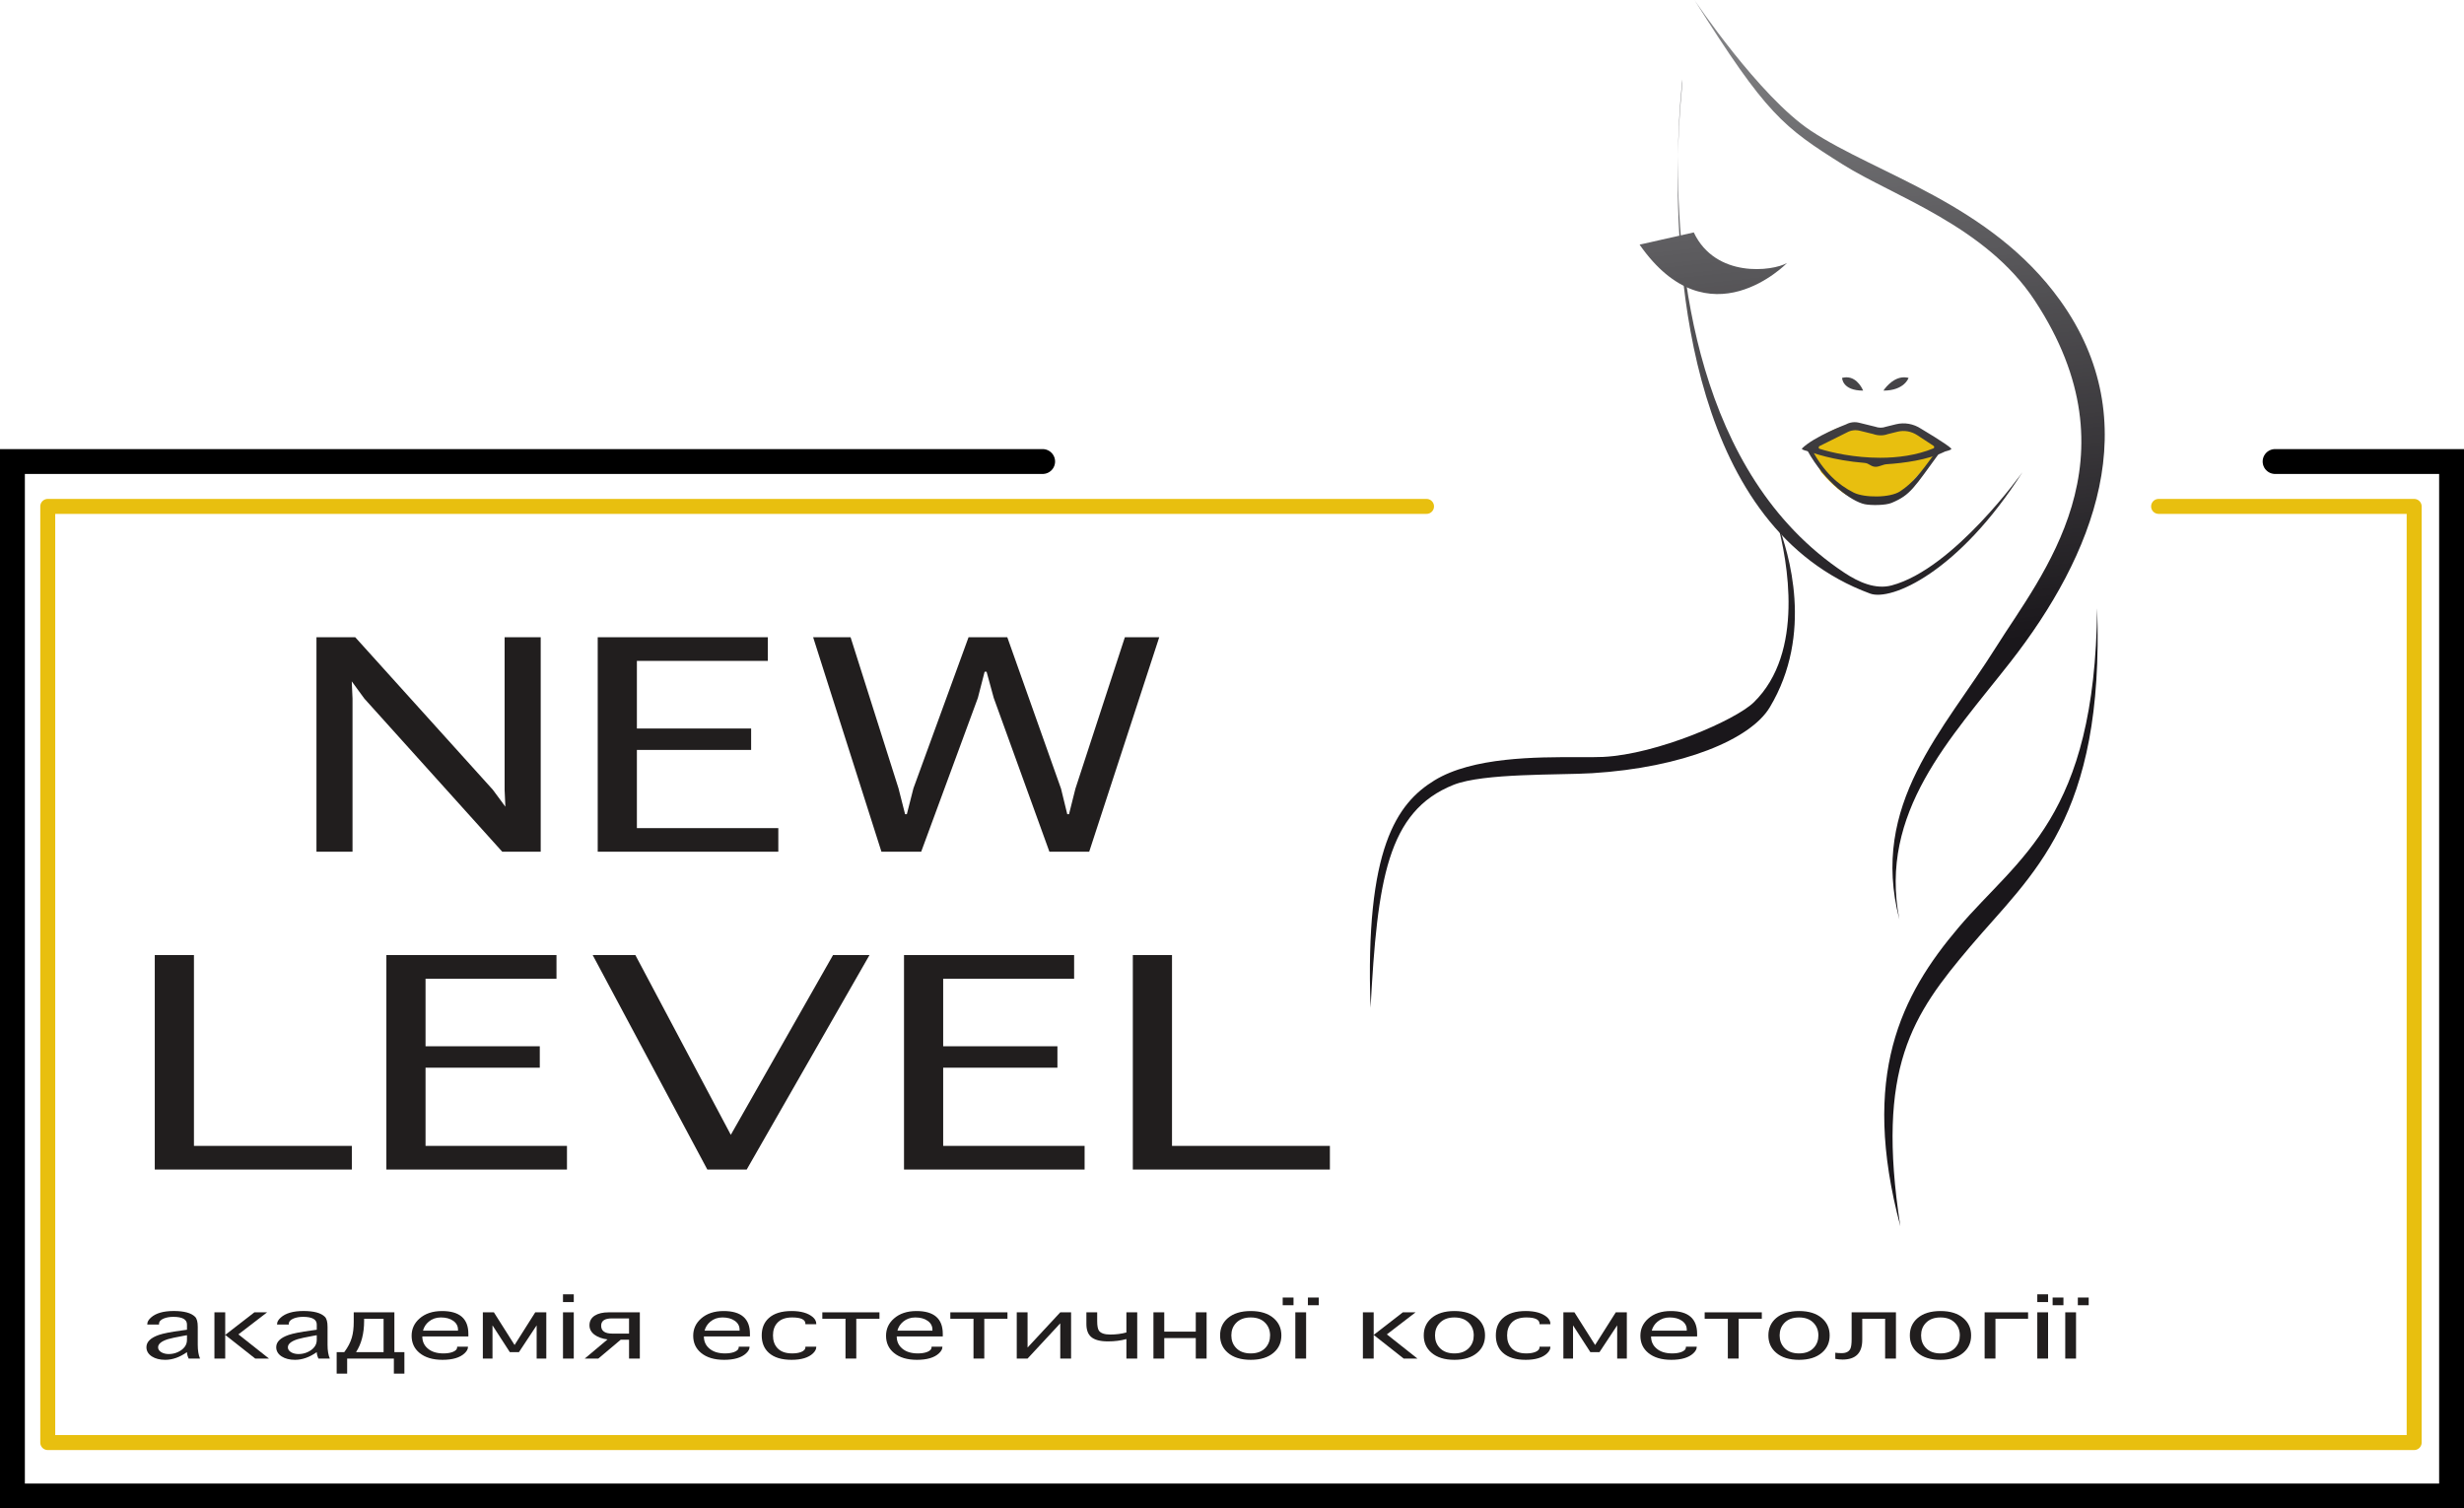 <svg xmlns="http://www.w3.org/2000/svg" xmlns:xlink="http://www.w3.org/1999/xlink" width="1537.141" height="940.995" viewBox="0 0 1152.856 705.746">
    <defs>
        <clipPath id="f">
            <path d="M1142.29 582.066c-26.84 31.676-46.009 69.094-27.2 139.73-11.52-74.464 5.62-98.894 32.86-131.042 28.59-33.734 62.698-59.492 59.222-158.156-.98 98.359-36.73 116.246-64.883 149.468m-27.187 139.817c0-.031-.012-.059-.012-.086 0 0 0 .031.012.086m0 .008v-.008.008m.02.09c-.012-.032-.012-.059-.02-.09.01.023.01.055.02.09m0 .008v-.008.008m.019.113a.354.354 0 01-.02-.113c0 .035.01.074.02.113m0 .027v-.027.027m0 .024v-.024.024m.01.02c-.01-.009-.01-.016-.01-.02 0 .004 0 .011.01.02m.012.058c-.012-.02-.012-.04-.012-.059 0 .02 0 .04.012.059m0 .054v-.054.054m.019.106c0-.035-.01-.07-.02-.106.013.036.02.07.02.106m.16 1c-.051-.297-.11-.68-.16-1 .07.445.12.77.16 1m0 .035v-.035.035m.05.317l-.05-.317c.02.145.039.25.05.317m0 .004v-.004.004m.01.043c-.01-.016-.01-.028-.01-.043 0 .015 0 .03.01.043m0 .004v-.004.004m0 .027v-.027.027m0 0c.013.039.013.035 0 0"/>
        </clipPath>
        <clipPath id="I">
            <path d="M993.09 262.527c32.39 46.446 69 8.575 69 8.575-6.668 3.882-33.418 7.293-43.649-14.29"/>
        </clipPath>
        <clipPath id="H">
            <path d="M993.09 262.527c32.39 46.446 69 8.575 69 8.575-6.668 3.882-33.418 7.293-43.649-14.29zm0 0"/>
        </clipPath>
        <clipPath id="G">
            <path d="M993 256h70v30h-70zm0 0"/>
        </clipPath>
        <clipPath id="E">
            <path d="M1107.18 330.824c9.832 0 11.761-5.949 11.761-5.949a8.143 8.143 0 00-2.09-.277c-5.75 0-9.671 6.226-9.671 6.226"/>
        </clipPath>
        <clipPath id="D">
            <path d="M1107.18 330.824c9.832 0 11.761-5.949 11.761-5.949a8.143 8.143 0 00-2.09-.277c-5.75 0-9.671 6.226-9.671 6.226"/>
        </clipPath>
        <clipPath id="C">
            <path d="M1107 324h12v7h-12zm0 0"/>
        </clipPath>
        <clipPath id="A">
            <path d="M1071.469 358.625c8.39 15.29 20.922 24.074 26.922 25.34 2.87.601 9.75.601 12.609-.606 8.988-3.785 10.281-6.87 22.922-24.132l-2.871 1.207c-6.973 9.53-10.242 13.613-16.04 17.496-4.69 3.14-16.773 3.113-21.773.601-7.347-3.691-13.828-9.613-19.476-19.906"/>
        </clipPath>
        <clipPath id="z">
            <path d="M1071.469 358.625c8.39 15.29 20.922 24.074 26.922 25.34 2.87.601 9.75.601 12.609-.606 8.988-3.785 10.281-6.87 22.922-24.132l-2.871 1.207c-6.973 9.53-10.242 13.613-16.04 17.496-4.69 3.14-16.773 3.113-21.773.601-7.347-3.691-13.828-9.613-19.476-19.906zm0 0"/>
        </clipPath>
        <clipPath id="y">
            <path d="M1071 358h63v27h-63zm0 0"/>
        </clipPath>
        <clipPath id="w">
            <path d="M1089.64 346.637s-14.91 5.676-20.538 11.23c-.68.668 3.386 1.477 3.386 1.477.781.347 10.922 4.129 25.903 5.312 2.148.168 2.878 1.813 5.16 1.813 1.73 0 3.37-1.086 5.16-1.207 7.96-.54 19.027-1.918 27.309-5.942 0 0 3.449-.797 2.878-1.398-1.91-2.027-14.136-9.277-14.136-9.277-3.531-2.317-7.75-3.055-11.774-2.063l-4.66 1.152c-1.61.59-3.316.586-5.09-.047l-7.527-1.855a8.289 8.289 0 00-2-.242 8.5 8.5 0 00-4.07 1.047m-12.442 11.383c-.418-.133-.39-.993 0-1.204l12.942-6.441a8.198 8.198 0 015.91-.79l6.308 1.548c2.262.82 4.75.828 6.852.047l4.559-1.125c3.16-.774 6.468-.196 9.25 1.625l7.62 4.996c.438.293.38.992-.109 1.195-7.93 3.242-16.66 4.379-24.87 4.379-12 0-22.88-2.43-28.462-4.23"/>
        </clipPath>
        <clipPath id="v">
            <path d="M1089.64 346.637s-14.91 5.676-20.538 11.23c-.68.668 3.386 1.477 3.386 1.477.781.347 10.922 4.129 25.903 5.312 2.148.168 2.878 1.813 5.16 1.813 1.73 0 3.37-1.086 5.16-1.207 7.96-.54 19.027-1.918 27.309-5.942 0 0 3.449-.797 2.878-1.398-1.91-2.027-14.136-9.277-14.136-9.277-3.531-2.317-7.75-3.055-11.774-2.063l-4.66 1.152c-1.61.59-3.316.586-5.09-.047l-7.527-1.855a8.289 8.289 0 00-2-.242 8.5 8.5 0 00-4.07 1.047m-12.442 11.383c-.418-.133-.39-.993 0-1.204l12.942-6.441a8.198 8.198 0 015.91-.79l6.308 1.548c2.262.82 4.75.828 6.852.047l4.559-1.125c3.16-.774 6.468-.196 9.25 1.625l7.62 4.996c.438.293.38.992-.109 1.195-7.93 3.242-16.66 4.379-24.87 4.379-12 0-22.88-2.43-28.462-4.23"/>
        </clipPath>
        <clipPath id="u">
            <path d="M1069 345h70v22h-70zm0 0"/>
        </clipPath>
        <clipPath id="s">
            <path d="M1087.84 324.875s0 5.95 9.832 5.95c0 0-2.371-6.227-7.793-6.227-.64 0-1.32.086-2.04.277"/>
        </clipPath>
        <clipPath id="r">
            <path d="M1087.84 324.875s0 5.95 9.832 5.95c0 0-2.371-6.227-7.793-6.227-.64 0-1.32.086-2.04.277"/>
        </clipPath>
        <clipPath id="q">
            <path d="M1087 324h11v7h-11zm0 0"/>
        </clipPath>
        <clipPath id="o">
            <path d="M1013.11 185.203v-.008zm-2.04 35.55c.47-20.062 2.051-33.25 2.04-33.733v-1.817c0 .629-1.79 14.524-2.04 35.55m89.88 205.032c9.82 3.617 41.44-9.848 71.359-56.906 0 0-32.18 45.398-61.309 53.094-7.57 1.996-15.41-1.512-22.07-5.922-69.621-46.098-78.5-142.871-77.86-195.297-1.379 58.25 6.578 174.371 89.88 205.031"/>
        </clipPath>
        <clipPath id="n">
            <path d="M1013.11 185.203v-.008zm-2.04 35.55c.47-20.062 2.051-33.25 2.04-33.733v-1.817c0 .629-1.79 14.524-2.04 35.55m89.88 205.032c9.82 3.617 41.44-9.848 71.359-56.906 0 0-32.18 45.398-61.309 53.094-7.57 1.996-15.41-1.512-22.07-5.922-69.621-46.098-78.5-142.871-77.86-195.297-1.379 58.25 6.578 174.371 89.88 205.031"/>
        </clipPath>
        <clipPath id="m">
            <path d="M1010 185h163v242h-163zm0 0"/>
        </clipPath>
        <clipPath id="k">
            <path d="M1055.43 387.582c0 .11.898 2.004 2.172 5.293-1.223-4.656-2.172-7.477-2.172-7.59zm-8.89 89.07c-8.54 8.348-45.36 24.352-70.571 25.559-3.09.144-7.157.133-11.864.117-19.214-.058-49.12-.117-67.02 10.871-17.495 10.739-32.55 31.64-29.87 106.344 3.2-59.504 7.777-91.871 38.789-104.258 14.012-5.598 49.535-4.52 64.875-5.465C1013.379 507.21 1045 494 1054 479c20.64-34.398 8.922-72.406 3.602-86.125 4.578 17.395 12.867 60.406-11.063 83.777M867.215 619.543v0m0 .078v-.008.008m.004.031c-.004-.011-.004-.02-.004-.03 0 .007 0 .019.004.03m0 .031v-.03.03m.004.075c-.004-.028-.004-.055-.004-.075 0 .024 0 .047.004.075m0 .015v-.015.015m.004.094c-.004-.031-.004-.063-.004-.094 0 .031 0 .063.004.094m0 .055v-.055.055m0 .015v-.015.015m.004.055c-.004-.02-.004-.035-.004-.055 0 .016 0 .035.004.055m0 .016v-.016.016m0 .011v-.011.011m.004.082c-.004-.027-.004-.054-.004-.082 0 .028 0 .055.004.082m0 .031v-.03.03m0 .012v-.012.012m0 .035v-.035.035m0 .012v-.012.012m.004.016c0-.008-.004-.012-.004-.016 0 .004.004.008.004.016m0 .02v-.02.02m0 .038v-.039.04m.004.046c-.004-.015-.004-.031-.004-.047 0 .016 0 .031.004.047m0 .055v-.055.055m0 .023v-.023.023m.02.543c-.005-.125-.009-.304-.02-.543l.02.543m.003.028c0-.012-.004-.02-.004-.028 0 .008.004.016.004.028m0 .082v-.082.082m0 .008v-.008.008m.004.07c0-.02 0-.043-.004-.07.004.027.004.05.004.07m0 .012v-.012.012m0 .008v-.008.008m0 .015v-.015.015m0 .008v-.008.008m.004.008c-.004 0-.004-.004-.004-.008 0 .004 0 .008.004.008m0 .012v-.012.012m0 .008v-.008.008m0 .004v-.004.004m0 .004v-.004.004m0 0"/>
        </clipPath>
        <clipPath id="a">
            <path d="M1018 148h193v431h-193zm0 0"/>
        </clipPath>
        <clipPath id="b">
            <path d="M1088.27 225.086c23.44 14.734 66.68 28.672 89.62 63.45 49.169 74.558 3.169 128.487-18.03 162.32-24.47 39.054-59.32 73.457-45.212 127.425-9.828-50.136 23.993-84.773 51.774-120.261 39.078-49.926 64.348-112.504 23.367-169.485-32.52-45.207-85.66-58.8-116.598-79.312-24.16-16.02-54.43-61.153-54.43-61.153 33.798 53.696 41.45 59.383 69.509 77.016"/>
        </clipPath>
        <clipPath id="c">
            <path d="M1088.27 225.086c23.44 14.734 66.68 28.672 89.62 63.45 49.169 74.558 3.169 128.487-18.03 162.32-24.47 39.054-59.32 73.457-45.212 127.425-9.828-50.136 23.993-84.773 51.774-120.261 39.078-49.926 64.348-112.504 23.367-169.485-32.52-45.207-85.66-58.8-116.598-79.312-24.16-16.02-54.43-61.153-54.43-61.153 33.798 53.696 41.45 59.383 69.509 77.016"/>
        </clipPath>
        <clipPath id="e">
            <path d="M1107 432h101v292h-101zm0 0"/>
        </clipPath>
        <clipPath id="j">
            <path d="M1055.43 387.582c0 .11.898 2.004 2.172 5.293-1.223-4.656-2.172-7.477-2.172-7.59zm-8.89 89.07c-8.54 8.348-45.36 24.352-70.571 25.559-3.09.144-7.157.133-11.864.117-19.214-.058-49.12-.117-67.02 10.871-17.495 10.739-32.55 31.64-29.87 106.344 3.2-59.504 7.777-91.871 38.789-104.258 14.012-5.598 49.535-4.52 64.875-5.465C1013.379 507.21 1045 494 1054 479c20.64-34.398 8.922-72.406 3.602-86.125 4.578 17.395 12.867 60.406-11.063 83.777M867.215 619.543v0m0 .078v-.008.008m.004.031c-.004-.011-.004-.02-.004-.03 0 .007 0 .019.004.03m0 .031v-.03.03m.004.075c-.004-.028-.004-.055-.004-.075 0 .024 0 .047.004.075m0 .015v-.015.015m.004.094c-.004-.031-.004-.063-.004-.094 0 .031 0 .063.004.094m0 .055v-.055.055m0 .015v-.015.015m.004.055c-.004-.02-.004-.035-.004-.055 0 .016 0 .035.004.055m0 .016v-.016.016m0 .011v-.011.011m.004.082c-.004-.027-.004-.054-.004-.082 0 .028 0 .055.004.082m0 .031v-.03.03m0 .012v-.012.012m0 .035v-.035.035m0 .012v-.012.012m.004.016c0-.008-.004-.012-.004-.016 0 .004.004.008.004.016m0 .02v-.02.02m0 .038v-.039.04m.004.046c-.004-.015-.004-.031-.004-.047 0 .016 0 .031.004.047m0 .055v-.055.055m0 .023v-.023.023m.02.543c-.005-.125-.009-.304-.02-.543l.02.543m.003.028c0-.012-.004-.02-.004-.028 0 .008.004.016.004.028m0 .082v-.082.082m0 .008v-.008.008m.004.07c0-.02 0-.043-.004-.07.004.027.004.05.004.07m0 .012v-.012.012m0 .008v-.008.008m0 .015v-.015.015m0 .008v-.008.008m.004.008c-.004 0-.004-.004-.004-.008 0 .004 0 .008.004.008m0 .012v-.012.012m0 .008v-.008.008m0 .004v-.004.004m0 .004v-.004.004m0 0"/>
        </clipPath>
        <clipPath id="g">
            <path d="M1142.29 582.066c-26.84 31.676-46.009 69.094-27.2 139.73-11.52-74.464 5.62-98.894 32.86-131.042 28.59-33.734 62.698-59.492 59.222-158.156-.98 98.359-36.73 116.246-64.883 149.468m-27.187 139.817c0-.031-.012-.059-.012-.086 0 0 0 .031.012.086m0 .008v-.008.008m.02.09c-.012-.032-.012-.059-.02-.09.01.023.01.055.02.09m0 .008v-.008.008m.019.113a.354.354 0 01-.02-.113c0 .035.01.074.02.113m0 .027v-.027.027m0 .024v-.024.024m.01.02c-.01-.009-.01-.016-.01-.02 0 .004 0 .011.01.02m.012.058c-.012-.02-.012-.04-.012-.059 0 .02 0 .04.012.059m0 .054v-.054.054m.019.106c0-.035-.01-.07-.02-.106.013.036.02.07.02.106m.16 1c-.051-.297-.11-.68-.16-1 .07.445.12.77.16 1m0 .035v-.035.035m.05.317l-.05-.317c.02.145.039.25.05.317m0 .004v-.004.004m.01.043c-.01-.016-.01-.028-.01-.043 0 .015 0 .03.01.043m0 .004v-.004.004m0 .027v-.027.027m0 0c.013.039.013.035 0 0"/>
        </clipPath>
        <clipPath id="i">
            <path d="M866 385h200v237H866zm0 0"/>
        </clipPath>
        <symbol overflow="visible" id="X">
            <path d="M16.875.594c-4.586 0-8.164-1.11-10.734-3.328-2.407-2.059-3.61-4.758-3.61-8.094 0-3.32 1.203-6.02 3.61-8.094 2.59-2.207 6.171-3.312 10.734-3.312 4.559 0 8.129 1.113 10.703 3.328 2.414 2.074 3.625 4.77 3.625 8.078 0 3.336-1.21 6.035-3.625 8.094C25.004-.516 21.434.594 16.875.594zm0-3c3.008 0 5.328-.899 6.953-2.703 1.395-1.54 2.094-3.446 2.094-5.72 0-2.257-.7-4.155-2.094-5.687-1.625-1.808-3.945-2.718-6.953-2.718-3.023 0-5.352.902-6.984 2.703C8.492-15 7.797-13.098 7.797-10.828c0 2.273.695 4.18 2.094 5.719 1.632 1.804 3.96 2.703 6.984 2.703zm0 0"/>
        </symbol>
        <symbol overflow="visible" id="L">
            <path d="M9.047 0H4v-21.625h5.047v10.563l13.64-10.563h5.954L15.219-11.312 29.516 0h-6.438L9.047-11.063zm0 0"/>
        </symbol>
        <symbol overflow="visible" id="af">
            <path d="M115.266-100.344h17.062L74.875 0H56.453L2.813-100.344H22.78l44.657 84.11zm0 0"/>
        </symbol>
        <symbol overflow="visible" id="ae">
            <path d="M13.344 0v-100.344h18.328v89.281h73.875V0zm0 0"/>
        </symbol>
        <symbol overflow="visible" id="ad">
            <path d="M57.625 0H39.031L7.078-100.344h17.516l22.422 70.672 3.078 12.094h.828L54-29.672l25.781-70.672h18.14l25.141 70.86 2.907 11.906h.828l2.984-11.906 23.14-70.86H169L136.234 0h-18.609L91.578-71.953l-3.36-12.281h-.906l-3.171 12.28zm0 0"/>
        </symbol>
        <symbol overflow="visible" id="ac">
            <path d="M13.344 0v-100.344h79.594v11.063H31.672v31.61h53.453v10.03H31.672v36.578h66.172V0zm0 0"/>
        </symbol>
        <symbol overflow="visible" id="ab">
            <path d="M30.219 0H13.344v-100.344H31.5L95.844-29.03l5.89 7.953-.359-7.89v-71.376h16.89V0h-17.984L35.766-71.64l-5.907-8.079.36 8.078zm0 0"/>
        </symbol>
        <symbol overflow="visible" id="aa">
            <path d="M24.125-18.625H8.859V0H3.797v-21.625h20.328zm0 0"/>
        </symbol>
        <symbol overflow="visible" id="Z">
            <path d="M28.484 0h-5.062v-18.61H12.719v9.891C12.719-2.594 9.645.47 3.5.47 2.344.469 1.21.355.11.14v-2.875c.956.136 1.937.203 2.937.203 2.101 0 3.476-.696 4.125-2.094.383-.809.578-2.3.578-4.469v-12.531h20.734zm0 0"/>
        </symbol>
        <symbol overflow="visible" id="Y">
            <path d="M4-21.625h5.047V0H4zm-5.906-3.313v-3.609h5.062v3.61zm11.797 0v-3.609h5.078v3.61zm0 0"/>
        </symbol>
        <symbol overflow="visible" id="M">
            <path d="M32.156 7.047h-4.922V0H5.375v7.047H.469V-3h3.547C5.742-5.309 6.93-7.598 7.578-9.86c.582-1.988.875-4.425.875-7.312v-4.453H27.47V-3h4.687zM22.422-3v-15.594l-9.11-.015v.968c0 5.875-1.261 10.758-3.78 14.641zm0 0"/>
        </symbol>
        <symbol overflow="visible" id="W">
            <path d="M8.86 0H3.796v-21.625h5.062v9.031h14.75v-9.031h5.063V0h-5.063v-9.578H8.86zm0 0"/>
        </symbol>
        <symbol overflow="visible" id="V">
            <path d="M27.156 0h-5.062v-9.125c-2.625.73-5.508 1.094-8.64 1.094-3.7 0-6.349-.719-7.938-2.156-1.43-1.29-2.141-3.286-2.141-5.985v-5.453h5.047v4.063c0 2.21.27 3.71.812 4.5.852 1.218 2.63 1.828 5.329 1.828 2.644 0 5.156-.32 7.53-.97v-9.421h5.063zm0 0"/>
        </symbol>
        <symbol overflow="visible" id="U">
            <path d="M8.86 0H3.796v-21.625h5.062v16.469l15.297-16.469h5.063V0h-5.063v-16.484zm0 0"/>
        </symbol>
        <symbol overflow="visible" id="T">
            <path d="M11.39-18.625H.548v-3H27.28v3H16.438V0H11.39zm0 0"/>
        </symbol>
        <symbol overflow="visible" id="S">
            <path d="M22.969-5.563h5.078v.204c0 .968-.508 1.945-1.516 2.921C24.406-.413 21.06.595 16.5.595 11.82.594 8.27-.5 5.844-2.687 3.633-4.684 2.53-7.399 2.53-10.829c0-3.414 1.102-6.117 3.313-8.11 2.426-2.195 5.976-3.296 10.656-3.296 4.465 0 7.813.976 10.031 2.922 1.008.917 1.516 1.933 1.516 3.046v.188h-5.078v-.188c0-1.976-2.07-2.968-6.203-2.968-3.157 0-5.504.882-7.032 2.64-1.293 1.461-1.937 3.383-1.937 5.766 0 2.398.644 4.324 1.937 5.781 1.528 1.762 3.875 2.64 7.032 2.64 1.613 0 2.972-.202 4.078-.609 1.414-.52 2.125-1.3 2.125-2.343zm0 0"/>
        </symbol>
        <symbol overflow="visible" id="Q">
            <path d="M17.906-8.797L7.453 0H1.11l10.657-8.953c-2.524-.332-4.536-1.05-6.032-2.156-1.617-1.184-2.421-2.672-2.421-4.454 0-1.945.82-3.457 2.468-4.53 1.602-1.02 3.782-1.532 6.532-1.532h14.562V0h-5.047v-8.797zm3.922-2.875v-7.11H13.75c-3.313 0-4.969 1.137-4.969 3.407 0 2.469 1.754 3.703 5.266 3.703zm0 0"/>
        </symbol>
        <symbol overflow="visible" id="P">
            <path d="M4-21.625h5.047V0H4zm0-4.813v-3.609h5.047v3.61zm0 0"/>
        </symbol>
        <symbol overflow="visible" id="O">
            <path d="M8.313 0H3.796v-21.625h5.172L18.64-6.344l9.672-15.281h5.171V0H28.97v-15.531L20.687-3h-4.265l-8.11-12.531zm0 0"/>
        </symbol>
        <symbol overflow="visible" id="N">
            <path d="M23.828-5.563h5.063v.204c0 .949-.54 1.925-1.61 2.921C25.113-.413 21.68.595 16.984.595 12.422.594 8.832-.484 6.22-2.641 3.758-4.668 2.53-7.348 2.53-10.67c0-3.196 1.227-5.88 3.688-8.048 2.644-2.34 6.16-3.515 10.547-3.515 8.207 0 12.312 3.558 12.312 10.672v1.203H7.531c0 2.304.832 4.175 2.5 5.609 1.77 1.563 4.235 2.344 7.39 2.344 1.614 0 3-.203 4.157-.61 1.496-.52 2.25-1.3 2.25-2.343zm-15.969-7.5h16.375v-.437c0-1.715-.746-3.102-2.234-4.156-1.48-1.051-3.41-1.578-5.781-1.578-2.211 0-4.102.66-5.672 1.968-1.367 1.137-2.262 2.54-2.688 4.203zm0 0"/>
        </symbol>
        <symbol overflow="visible" id="K">
            <path d="M22.719 0c-.524-1.164-.782-2.164-.782-3C18.532-.602 15.137.594 11.767.594c-2.532 0-4.618-.528-6.25-1.578-1.7-1.114-2.547-2.563-2.547-4.344 0-2.477 1.945-4.39 5.844-5.734 2.09-.708 5.562-1.391 10.406-2.047l2.718-.375v-2.438c0-2.394-2.132-3.594-6.39-3.594-1.668 0-3.129.246-4.375.735-1.543.605-2.313 1.46-2.313 2.562v.297H3.375v-.281c0-.957.566-1.945 1.703-2.969 2.27-2.05 5.82-3.078 10.656-3.078 4.852 0 8.188.91 10 2.719.832.836 1.25 2.402 1.25 4.703v8.406c0 2.649.352 4.79 1.063 6.422zm-.782-10.922l-1.53.266c-3.731.68-6.184 1.207-7.36 1.578C9.96-8.11 8.422-6.832 8.422-5.25c0 .93.515 1.7 1.547 2.313.976.554 2.129.828 3.453.828 1.488 0 2.898-.301 4.234-.907 1.34-.613 2.39-1.398 3.14-2.359.759-.957 1.142-2.086 1.142-3.39zm0 0"/>
        </symbol>
        <linearGradient id="B" gradientUnits="userSpaceOnUse" x1=".729" y1="0" x2=".819" y2="0" gradientTransform="rotate(83.932 484.863 644.567) scale(360.101)">
            <stop offset="0" stop-color="#3c3a3e"/>
            <stop offset=".063" stop-color="#3c3a3d"/>
            <stop offset=".125" stop-color="#3b393d"/>
            <stop offset=".188" stop-color="#3a383c"/>
            <stop offset=".25" stop-color="#3a383b"/>
            <stop offset=".313" stop-color="#39373a"/>
            <stop offset=".375" stop-color="#38363a"/>
            <stop offset=".438" stop-color="#383539"/>
            <stop offset=".5" stop-color="#373538"/>
            <stop offset=".563" stop-color="#363438"/>
            <stop offset=".625" stop-color="#353337"/>
            <stop offset=".688" stop-color="#353336"/>
            <stop offset=".75" stop-color="#343235"/>
            <stop offset=".813" stop-color="#333135"/>
            <stop offset=".875" stop-color="#333034"/>
            <stop offset=".938" stop-color="#323033"/>
            <stop offset="1" stop-color="#312f33"/>
        </linearGradient>
        <linearGradient id="d" gradientUnits="userSpaceOnUse" x1=".132" y1="0" x2="1.382" y2="0" gradientTransform="rotate(83.932 498.108 656.479) scale(360.101)">
            <stop offset="0" stop-color="#87888a"/>
            <stop offset=".004" stop-color="#878789"/>
            <stop offset=".008" stop-color="#868789"/>
            <stop offset=".012" stop-color="#858688"/>
            <stop offset=".016" stop-color="#858588"/>
            <stop offset=".02" stop-color="#848587"/>
            <stop offset=".023" stop-color="#848486"/>
            <stop offset=".027" stop-color="#838386"/>
            <stop offset=".031" stop-color="#828385"/>
            <stop offset=".035" stop-color="#828284"/>
            <stop offset=".039" stop-color="#818184"/>
            <stop offset=".043" stop-color="#818183"/>
            <stop offset=".047" stop-color="#808083"/>
            <stop offset=".051" stop-color="#7f8082"/>
            <stop offset=".055" stop-color="#7f7f81"/>
            <stop offset=".059" stop-color="#7e7e81"/>
            <stop offset=".063" stop-color="#7e7e80"/>
            <stop offset=".066" stop-color="#7d7d7f"/>
            <stop offset=".07" stop-color="#7c7c7f"/>
            <stop offset=".074" stop-color="#7c7c7e"/>
            <stop offset=".078" stop-color="#7b7b7e"/>
            <stop offset=".082" stop-color="#7a7a7d"/>
            <stop offset=".086" stop-color="#7a7a7c"/>
            <stop offset=".09" stop-color="#79797c"/>
            <stop offset=".094" stop-color="#79797b"/>
            <stop offset=".098" stop-color="#78787a"/>
            <stop offset=".102" stop-color="#77777a"/>
            <stop offset=".105" stop-color="#777779"/>
            <stop offset=".109" stop-color="#767679"/>
            <stop offset=".113" stop-color="#767578"/>
            <stop offset=".117" stop-color="#757577"/>
            <stop offset=".121" stop-color="#747477"/>
            <stop offset=".125" stop-color="#747476"/>
            <stop offset=".129" stop-color="#737375"/>
            <stop offset=".133" stop-color="#727275"/>
            <stop offset=".137" stop-color="#727274"/>
            <stop offset=".141" stop-color="#717174"/>
            <stop offset=".145" stop-color="#717073"/>
            <stop offset=".148" stop-color="#707072"/>
            <stop offset=".152" stop-color="#6f6f72"/>
            <stop offset=".156" stop-color="#6f6e71"/>
            <stop offset=".16" stop-color="#6e6e70"/>
            <stop offset=".164" stop-color="#6e6d70"/>
            <stop offset=".168" stop-color="#6d6d6f"/>
            <stop offset=".172" stop-color="#6c6c6f"/>
            <stop offset=".176" stop-color="#6c6b6e"/>
            <stop offset=".18" stop-color="#6b6b6d"/>
            <stop offset=".184" stop-color="#6a6a6d"/>
            <stop offset=".188" stop-color="#6a696c"/>
            <stop offset=".191" stop-color="#69696b"/>
            <stop offset=".195" stop-color="#69686b"/>
            <stop offset=".199" stop-color="#68676a"/>
            <stop offset=".203" stop-color="#67676a"/>
            <stop offset=".207" stop-color="#676669"/>
            <stop offset=".211" stop-color="#666668"/>
            <stop offset=".215" stop-color="#666568"/>
            <stop offset=".219" stop-color="#656467"/>
            <stop offset=".223" stop-color="#646466"/>
            <stop offset=".227" stop-color="#646366"/>
            <stop offset=".23" stop-color="#636265"/>
            <stop offset=".234" stop-color="#626265"/>
            <stop offset=".238" stop-color="#626164"/>
            <stop offset=".242" stop-color="#616063"/>
            <stop offset=".246" stop-color="#616063"/>
            <stop offset=".25" stop-color="#605f62"/>
            <stop offset=".254" stop-color="#5f5f61"/>
            <stop offset=".258" stop-color="#5f5e61"/>
            <stop offset=".262" stop-color="#5e5d60"/>
            <stop offset=".266" stop-color="#5e5d60"/>
            <stop offset=".27" stop-color="#5d5c5f"/>
            <stop offset=".273" stop-color="#5c5b5e"/>
            <stop offset=".277" stop-color="#5c5b5e"/>
            <stop offset=".281" stop-color="#5b5a5d"/>
            <stop offset=".285" stop-color="#5a595c"/>
            <stop offset=".289" stop-color="#5a595c"/>
            <stop offset=".293" stop-color="#59585b"/>
            <stop offset=".297" stop-color="#59585b"/>
            <stop offset=".301" stop-color="#58575a"/>
            <stop offset=".305" stop-color="#575659"/>
            <stop offset=".309" stop-color="#575659"/>
            <stop offset=".313" stop-color="#565558"/>
            <stop offset=".316" stop-color="#565457"/>
            <stop offset=".32" stop-color="#555457"/>
            <stop offset=".324" stop-color="#545356"/>
            <stop offset=".328" stop-color="#545256"/>
            <stop offset=".332" stop-color="#535255"/>
            <stop offset=".336" stop-color="#525154"/>
            <stop offset=".34" stop-color="#525154"/>
            <stop offset=".344" stop-color="#515053"/>
            <stop offset=".348" stop-color="#514f52"/>
            <stop offset=".352" stop-color="#504f52"/>
            <stop offset=".355" stop-color="#4f4e51"/>
            <stop offset=".359" stop-color="#4f4d51"/>
            <stop offset=".363" stop-color="#4e4d50"/>
            <stop offset=".367" stop-color="#4e4c4f"/>
            <stop offset=".371" stop-color="#4d4c4f"/>
            <stop offset=".375" stop-color="#4c4b4e"/>
            <stop offset=".379" stop-color="#4c4a4d"/>
            <stop offset=".383" stop-color="#4b4a4d"/>
            <stop offset=".387" stop-color="#4a494c"/>
            <stop offset=".391" stop-color="#4a484c"/>
            <stop offset=".395" stop-color="#49484b"/>
            <stop offset=".398" stop-color="#49474a"/>
            <stop offset=".402" stop-color="#48464a"/>
            <stop offset=".406" stop-color="#474649"/>
            <stop offset=".41" stop-color="#474548"/>
            <stop offset=".414" stop-color="#464548"/>
            <stop offset=".418" stop-color="#464447"/>
            <stop offset=".422" stop-color="#454347"/>
            <stop offset=".426" stop-color="#444346"/>
            <stop offset=".43" stop-color="#444245"/>
            <stop offset=".434" stop-color="#434145"/>
            <stop offset=".438" stop-color="#424144"/>
            <stop offset=".441" stop-color="#424043"/>
            <stop offset=".445" stop-color="#413f43"/>
            <stop offset=".449" stop-color="#413f42"/>
            <stop offset=".453" stop-color="#403e42"/>
            <stop offset=".457" stop-color="#3f3e41"/>
            <stop offset=".461" stop-color="#3f3d40"/>
            <stop offset=".465" stop-color="#3e3c40"/>
            <stop offset=".469" stop-color="#3e3c3f"/>
            <stop offset=".473" stop-color="#3d3b3e"/>
            <stop offset=".477" stop-color="#3c3a3e"/>
            <stop offset=".48" stop-color="#3c3a3d"/>
            <stop offset=".484" stop-color="#3b393d"/>
            <stop offset=".488" stop-color="#3a383c"/>
            <stop offset=".492" stop-color="#3a383b"/>
            <stop offset=".496" stop-color="#39373b"/>
            <stop offset=".5" stop-color="#39373a"/>
            <stop offset=".504" stop-color="#383639"/>
            <stop offset=".508" stop-color="#373539"/>
            <stop offset=".512" stop-color="#373538"/>
            <stop offset=".516" stop-color="#363438"/>
            <stop offset=".52" stop-color="#363337"/>
            <stop offset=".523" stop-color="#353336"/>
            <stop offset=".527" stop-color="#343236"/>
            <stop offset=".531" stop-color="#343135"/>
            <stop offset=".535" stop-color="#333134"/>
            <stop offset=".539" stop-color="#323034"/>
            <stop offset=".543" stop-color="#323033"/>
            <stop offset=".547" stop-color="#312f33"/>
            <stop offset=".551" stop-color="#312e32"/>
            <stop offset=".555" stop-color="#302e31"/>
            <stop offset=".559" stop-color="#2f2d31"/>
            <stop offset=".563" stop-color="#2f2c30"/>
            <stop offset=".566" stop-color="#2e2c2f"/>
            <stop offset=".57" stop-color="#2e2b2f"/>
            <stop offset=".574" stop-color="#2d2a2e"/>
            <stop offset=".578" stop-color="#2c2a2e"/>
            <stop offset=".582" stop-color="#2c292d"/>
            <stop offset=".586" stop-color="#2b292c"/>
            <stop offset=".59" stop-color="#2a282c"/>
            <stop offset=".594" stop-color="#2a272b"/>
            <stop offset=".598" stop-color="#29272a"/>
            <stop offset=".602" stop-color="#29262a"/>
            <stop offset=".605" stop-color="#282529"/>
            <stop offset=".609" stop-color="#272529"/>
            <stop offset=".613" stop-color="#272428"/>
            <stop offset=".617" stop-color="#262427"/>
            <stop offset=".621" stop-color="#262327"/>
            <stop offset=".625" stop-color="#252226"/>
            <stop offset=".629" stop-color="#242225"/>
            <stop offset=".633" stop-color="#242125"/>
            <stop offset=".637" stop-color="#232024"/>
            <stop offset=".641" stop-color="#222024"/>
            <stop offset=".645" stop-color="#221f23"/>
            <stop offset=".648" stop-color="#211e22"/>
            <stop offset=".652" stop-color="#211e22"/>
            <stop offset=".656" stop-color="#201d21"/>
            <stop offset=".66" stop-color="#1f1d20"/>
            <stop offset=".664" stop-color="#1f1c20"/>
            <stop offset=".668" stop-color="#1e1b1f"/>
            <stop offset=".672" stop-color="#1e1b1f"/>
            <stop offset=".676" stop-color="#1d1a1e"/>
            <stop offset=".68" stop-color="#1c191d"/>
            <stop offset=".684" stop-color="#1c191d"/>
            <stop offset=".688" stop-color="#1b181c"/>
            <stop offset=".691" stop-color="#1b181c"/>
            <stop offset=".695" stop-color="#1a171b"/>
            <stop offset=".703" stop-color="#1a171b"/>
            <stop offset=".719" stop-color="#1a171b"/>
            <stop offset=".75" stop-color="#1a171b"/>
            <stop offset="1" stop-color="#1a171b"/>
        </linearGradient>
        <linearGradient id="J" gradientUnits="userSpaceOnUse" x1=".44" y1="0" x2=".605" y2="0" gradientTransform="rotate(83.932 451.513 609.022) scale(360.101)">
            <stop offset="0" stop-color="#616063"/>
            <stop offset=".031" stop-color="#605f62"/>
            <stop offset=".063" stop-color="#605f62"/>
            <stop offset=".094" stop-color="#5f5e61"/>
            <stop offset=".125" stop-color="#5e5d60"/>
            <stop offset=".156" stop-color="#5e5d60"/>
            <stop offset=".188" stop-color="#5d5c5f"/>
            <stop offset=".219" stop-color="#5c5b5e"/>
            <stop offset=".25" stop-color="#5c5b5e"/>
            <stop offset=".281" stop-color="#5b5a5d"/>
            <stop offset=".313" stop-color="#5a595c"/>
            <stop offset=".344" stop-color="#5a595c"/>
            <stop offset=".375" stop-color="#59585b"/>
            <stop offset=".406" stop-color="#58575a"/>
            <stop offset=".438" stop-color="#58575a"/>
            <stop offset=".469" stop-color="#575659"/>
            <stop offset=".5" stop-color="#575558"/>
            <stop offset=".531" stop-color="#565558"/>
            <stop offset=".563" stop-color="#555457"/>
            <stop offset=".594" stop-color="#555356"/>
            <stop offset=".625" stop-color="#545356"/>
            <stop offset=".656" stop-color="#535255"/>
            <stop offset=".688" stop-color="#535155"/>
            <stop offset=".719" stop-color="#525154"/>
            <stop offset=".75" stop-color="#515053"/>
            <stop offset=".781" stop-color="#514f53"/>
            <stop offset=".813" stop-color="#504f52"/>
            <stop offset=".844" stop-color="#4f4e51"/>
            <stop offset=".875" stop-color="#4f4d51"/>
            <stop offset=".906" stop-color="#4e4d50"/>
            <stop offset=".938" stop-color="#4d4c4f"/>
            <stop offset=".969" stop-color="#4d4b4f"/>
            <stop offset="1" stop-color="#4c4b4e"/>
        </linearGradient>
        <linearGradient id="x" gradientUnits="userSpaceOnUse" x1=".692" y1="0" x2=".771" y2="0" gradientTransform="rotate(83.932 485.635 645.261) scale(360.101)">
            <stop offset="0" stop-color="#413f42"/>
            <stop offset=".063" stop-color="#403f42"/>
            <stop offset=".125" stop-color="#403e41"/>
            <stop offset=".188" stop-color="#3f3d41"/>
            <stop offset=".25" stop-color="#3f3d40"/>
            <stop offset=".313" stop-color="#3e3c40"/>
            <stop offset=".375" stop-color="#3d3c3f"/>
            <stop offset=".438" stop-color="#3d3b3e"/>
            <stop offset=".5" stop-color="#3c3a3e"/>
            <stop offset=".563" stop-color="#3c3a3d"/>
            <stop offset=".625" stop-color="#3b393c"/>
            <stop offset=".688" stop-color="#3a383c"/>
            <stop offset=".75" stop-color="#3a383b"/>
            <stop offset=".813" stop-color="#39373b"/>
            <stop offset=".875" stop-color="#38363a"/>
            <stop offset=".938" stop-color="#383639"/>
            <stop offset="1" stop-color="#373539"/>
        </linearGradient>
        <linearGradient id="F" gradientUnits="userSpaceOnUse" x1=".646" y1="0" x2=".666" y2="0" gradientTransform="rotate(83.932 492.422 651.365) scale(360.101)">
            <stop offset="0" stop-color="#474548"/>
            <stop offset=".25" stop-color="#464548"/>
            <stop offset=".5" stop-color="#464447"/>
            <stop offset=".75" stop-color="#454347"/>
            <stop offset="1" stop-color="#444346"/>
        </linearGradient>
        <linearGradient id="l" gradientUnits="userSpaceOnUse" x1=".742" y1="0" x2="1.455" y2="0" gradientTransform="rotate(83.932 399.795 568.062) scale(360.101)">
            <stop offset="0" stop-color="#3b393c"/>
            <stop offset=".008" stop-color="#3a383c"/>
            <stop offset=".016" stop-color="#39373b"/>
            <stop offset=".023" stop-color="#39373a"/>
            <stop offset=".031" stop-color="#38363a"/>
            <stop offset=".039" stop-color="#373539"/>
            <stop offset=".047" stop-color="#373538"/>
            <stop offset=".055" stop-color="#363437"/>
            <stop offset=".063" stop-color="#353337"/>
            <stop offset=".07" stop-color="#353236"/>
            <stop offset=".078" stop-color="#343235"/>
            <stop offset=".086" stop-color="#333135"/>
            <stop offset=".094" stop-color="#323034"/>
            <stop offset=".102" stop-color="#322f33"/>
            <stop offset=".109" stop-color="#312f32"/>
            <stop offset=".117" stop-color="#302e32"/>
            <stop offset=".125" stop-color="#302d31"/>
            <stop offset=".133" stop-color="#2f2d30"/>
            <stop offset=".141" stop-color="#2e2c30"/>
            <stop offset=".148" stop-color="#2e2b2f"/>
            <stop offset=".156" stop-color="#2d2a2e"/>
            <stop offset=".164" stop-color="#2c2a2d"/>
            <stop offset=".172" stop-color="#2b292d"/>
            <stop offset=".18" stop-color="#2b282c"/>
            <stop offset=".188" stop-color="#2a282b"/>
            <stop offset=".195" stop-color="#29272b"/>
            <stop offset=".203" stop-color="#29262a"/>
            <stop offset=".211" stop-color="#282529"/>
            <stop offset=".219" stop-color="#272528"/>
            <stop offset=".227" stop-color="#272428"/>
            <stop offset=".234" stop-color="#262327"/>
            <stop offset=".242" stop-color="#252226"/>
            <stop offset=".25" stop-color="#242226"/>
            <stop offset=".258" stop-color="#242125"/>
            <stop offset=".266" stop-color="#232024"/>
            <stop offset=".273" stop-color="#222023"/>
            <stop offset=".281" stop-color="#221f23"/>
            <stop offset=".289" stop-color="#211e22"/>
            <stop offset=".297" stop-color="#201d21"/>
            <stop offset=".305" stop-color="#1f1d21"/>
            <stop offset=".313" stop-color="#1f1c20"/>
            <stop offset=".32" stop-color="#1e1b1f"/>
            <stop offset=".328" stop-color="#1d1a1e"/>
            <stop offset=".336" stop-color="#1d1a1e"/>
            <stop offset=".344" stop-color="#1c191d"/>
            <stop offset=".352" stop-color="#1b181c"/>
            <stop offset=".359" stop-color="#1b181c"/>
            <stop offset=".375" stop-color="#1a171b"/>
            <stop offset=".5" stop-color="#1a171b"/>
            <stop offset="1" stop-color="#1a171b"/>
        </linearGradient>
        <linearGradient id="t" gradientUnits="userSpaceOnUse" x1=".64" y1="0" x2=".66" y2="0" gradientTransform="rotate(83.932 481.19 641.263) scale(360.101)">
            <stop offset="0" stop-color="#474649"/>
            <stop offset=".25" stop-color="#474549"/>
            <stop offset=".5" stop-color="#464548"/>
            <stop offset=".75" stop-color="#464447"/>
            <stop offset="1" stop-color="#454447"/>
        </linearGradient>
        <linearGradient id="p" gradientUnits="userSpaceOnUse" x1=".232" y1="0" x2=".954" y2="0" gradientTransform="rotate(83.932 481.486 641.53) scale(360.101)">
            <stop offset="0" stop-color="#7b7b7d"/>
            <stop offset=".008" stop-color="#7a7a7d"/>
            <stop offset=".016" stop-color="#7a7a7c"/>
            <stop offset=".023" stop-color="#79797b"/>
            <stop offset=".031" stop-color="#78787b"/>
            <stop offset=".039" stop-color="#78787a"/>
            <stop offset=".047" stop-color="#777779"/>
            <stop offset=".055" stop-color="#767679"/>
            <stop offset=".063" stop-color="#757578"/>
            <stop offset=".07" stop-color="#757577"/>
            <stop offset=".078" stop-color="#747476"/>
            <stop offset=".086" stop-color="#737376"/>
            <stop offset=".094" stop-color="#737275"/>
            <stop offset=".102" stop-color="#727274"/>
            <stop offset=".109" stop-color="#717174"/>
            <stop offset=".117" stop-color="#707073"/>
            <stop offset=".125" stop-color="#706f72"/>
            <stop offset=".133" stop-color="#6f6f71"/>
            <stop offset=".141" stop-color="#6e6e71"/>
            <stop offset=".148" stop-color="#6e6d70"/>
            <stop offset=".156" stop-color="#6d6d6f"/>
            <stop offset=".164" stop-color="#6c6c6e"/>
            <stop offset=".172" stop-color="#6b6b6e"/>
            <stop offset=".18" stop-color="#6b6a6d"/>
            <stop offset=".188" stop-color="#6a6a6c"/>
            <stop offset=".195" stop-color="#69696c"/>
            <stop offset=".203" stop-color="#69686b"/>
            <stop offset=".211" stop-color="#68676a"/>
            <stop offset=".219" stop-color="#676769"/>
            <stop offset=".227" stop-color="#676669"/>
            <stop offset=".234" stop-color="#666568"/>
            <stop offset=".242" stop-color="#656467"/>
            <stop offset=".25" stop-color="#646467"/>
            <stop offset=".258" stop-color="#646366"/>
            <stop offset=".266" stop-color="#636265"/>
            <stop offset=".273" stop-color="#626264"/>
            <stop offset=".281" stop-color="#626164"/>
            <stop offset=".289" stop-color="#616063"/>
            <stop offset=".297" stop-color="#605f62"/>
            <stop offset=".305" stop-color="#5f5f61"/>
            <stop offset=".313" stop-color="#5f5e61"/>
            <stop offset=".32" stop-color="#5e5d60"/>
            <stop offset=".328" stop-color="#5d5c5f"/>
            <stop offset=".336" stop-color="#5d5c5f"/>
            <stop offset=".344" stop-color="#5c5b5e"/>
            <stop offset=".352" stop-color="#5b5a5d"/>
            <stop offset=".359" stop-color="#5a595c"/>
            <stop offset=".367" stop-color="#5a595c"/>
            <stop offset=".375" stop-color="#59585b"/>
            <stop offset=".383" stop-color="#58575a"/>
            <stop offset=".391" stop-color="#58575a"/>
            <stop offset=".398" stop-color="#575659"/>
            <stop offset=".406" stop-color="#565558"/>
            <stop offset=".414" stop-color="#555457"/>
            <stop offset=".422" stop-color="#555457"/>
            <stop offset=".43" stop-color="#545356"/>
            <stop offset=".438" stop-color="#535255"/>
            <stop offset=".445" stop-color="#535155"/>
            <stop offset=".453" stop-color="#525154"/>
            <stop offset=".461" stop-color="#515053"/>
            <stop offset=".469" stop-color="#504f52"/>
            <stop offset=".477" stop-color="#504e52"/>
            <stop offset=".484" stop-color="#4f4e51"/>
            <stop offset=".492" stop-color="#4e4d50"/>
            <stop offset=".5" stop-color="#4e4c4f"/>
            <stop offset=".508" stop-color="#4d4c4f"/>
            <stop offset=".516" stop-color="#4c4b4e"/>
            <stop offset=".523" stop-color="#4b4a4d"/>
            <stop offset=".531" stop-color="#4b494d"/>
            <stop offset=".539" stop-color="#4a494c"/>
            <stop offset=".547" stop-color="#49484b"/>
            <stop offset=".555" stop-color="#49474a"/>
            <stop offset=".563" stop-color="#48464a"/>
            <stop offset=".57" stop-color="#474649"/>
            <stop offset=".578" stop-color="#474548"/>
            <stop offset=".586" stop-color="#464448"/>
            <stop offset=".594" stop-color="#454347"/>
            <stop offset=".602" stop-color="#444346"/>
            <stop offset=".609" stop-color="#444245"/>
            <stop offset=".617" stop-color="#434145"/>
            <stop offset=".625" stop-color="#424144"/>
            <stop offset=".633" stop-color="#424043"/>
            <stop offset=".641" stop-color="#413f42"/>
            <stop offset=".648" stop-color="#403e42"/>
            <stop offset=".656" stop-color="#3f3e41"/>
            <stop offset=".664" stop-color="#3f3d40"/>
            <stop offset=".672" stop-color="#3e3c40"/>
            <stop offset=".68" stop-color="#3d3b3f"/>
            <stop offset=".688" stop-color="#3d3b3e"/>
            <stop offset=".695" stop-color="#3c3a3d"/>
            <stop offset=".703" stop-color="#3b393d"/>
            <stop offset=".711" stop-color="#3a383c"/>
            <stop offset=".719" stop-color="#3a383b"/>
            <stop offset=".727" stop-color="#39373b"/>
            <stop offset=".734" stop-color="#38363a"/>
            <stop offset=".742" stop-color="#383639"/>
            <stop offset=".75" stop-color="#373538"/>
            <stop offset=".758" stop-color="#363438"/>
            <stop offset=".766" stop-color="#353337"/>
            <stop offset=".773" stop-color="#353336"/>
            <stop offset=".781" stop-color="#343235"/>
            <stop offset=".789" stop-color="#333135"/>
            <stop offset=".797" stop-color="#333034"/>
            <stop offset=".805" stop-color="#323033"/>
            <stop offset=".813" stop-color="#312f33"/>
            <stop offset=".82" stop-color="#302e32"/>
            <stop offset=".828" stop-color="#302d31"/>
            <stop offset=".836" stop-color="#2f2d30"/>
            <stop offset=".844" stop-color="#2e2c30"/>
            <stop offset=".852" stop-color="#2e2b2f"/>
            <stop offset=".859" stop-color="#2d2b2e"/>
            <stop offset=".867" stop-color="#2c2a2e"/>
            <stop offset=".875" stop-color="#2c292d"/>
            <stop offset=".883" stop-color="#2b282c"/>
            <stop offset=".891" stop-color="#2a282b"/>
            <stop offset=".898" stop-color="#29272b"/>
            <stop offset=".906" stop-color="#29262a"/>
            <stop offset=".914" stop-color="#282529"/>
            <stop offset=".922" stop-color="#272528"/>
            <stop offset=".93" stop-color="#272428"/>
            <stop offset=".938" stop-color="#262327"/>
            <stop offset=".945" stop-color="#252226"/>
            <stop offset=".953" stop-color="#242226"/>
            <stop offset=".961" stop-color="#242125"/>
            <stop offset=".969" stop-color="#232024"/>
            <stop offset=".977" stop-color="#222023"/>
            <stop offset=".984" stop-color="#221f23"/>
            <stop offset=".992" stop-color="#211e22"/>
            <stop offset="1" stop-color="#201d21"/>
        </linearGradient>
        <linearGradient id="h" gradientUnits="userSpaceOnUse" x1=".941" y1="0" x2="1.778" y2="0" gradientTransform="rotate(83.932 503.537 661.361) scale(360.101)">
            <stop offset="0" stop-color="#211f23"/>
            <stop offset=".008" stop-color="#211e22"/>
            <stop offset=".016" stop-color="#201d21"/>
            <stop offset=".023" stop-color="#1f1d21"/>
            <stop offset=".031" stop-color="#1f1c20"/>
            <stop offset=".039" stop-color="#1e1b1f"/>
            <stop offset=".047" stop-color="#1d1a1e"/>
            <stop offset=".055" stop-color="#1c191d"/>
            <stop offset=".063" stop-color="#1b181c"/>
            <stop offset=".125" stop-color="#1a171b"/>
            <stop offset=".25" stop-color="#1a171b"/>
            <stop offset=".5" stop-color="#1a171b"/>
            <stop offset="1" stop-color="#1a171b"/>
        </linearGradient>
    </defs>
    <g clip-path="url(#a)" transform="translate(-225.96 -148.07)">
        <g clip-path="url(#b)">
            <g clip-path="url(#c)">
                <path d="M1228.402 125.785L973.535 152.88l47.594 447.691 254.867-27.097zm0 0" fill="url(#d)"/>
            </g>
        </g>
    </g>
    <g clip-path="url(#e)" transform="translate(-225.96 -148.07)">
        <g clip-path="url(#f)">
            <g clip-path="url(#g)">
                <path d="M1209.371 420.574l-143.71 15.278 31.898 300.03 143.71-15.277zm0 0" fill="url(#h)"/>
            </g>
        </g>
    </g>
    <g clip-path="url(#i)" transform="translate(-225.96 -148.07)">
        <g clip-path="url(#j)">
            <g clip-path="url(#k)">
                <path d="M1072.293 363.2l-232.559 24.722 27.149 255.367 232.558-24.726zm0 0" fill="url(#l)"/>
            </g>
        </g>
    </g>
    <path d="M879.04 234.93l-7-1c-6.602 0-13-5-20-13l-5-11c5-7 13.398-11 20-11l13 2 11-2c6.6 0 15 7 17 12l-13 14c0 6.601-9.4 10-16 10" fill="#e8bf0f"/>
    <g clip-path="url(#m)" transform="translate(-225.96 -148.07)">
        <g clip-path="url(#n)">
            <g clip-path="url(#o)">
                <path d="M1170.492 168.102L984.02 187.926l27.488 258.57 186.472-19.824zm0 0" fill="url(#p)"/>
            </g>
        </g>
    </g>
    <g clip-path="url(#q)" transform="translate(-225.96 -148.07)">
        <g clip-path="url(#r)">
            <g clip-path="url(#s)">
                <path d="M1097.559 323.563l-10.375 1.101.765 7.191 10.375-1.101zm0 0" fill="url(#t)"/>
            </g>
        </g>
    </g>
    <g clip-path="url(#u)" transform="translate(-225.96 -148.07)">
        <g clip-path="url(#v)">
            <g clip-path="url(#w)">
                <path d="M1138.676 338.117l-72.45 7.703 2.989 28.118 72.45-7.704zm0 0" fill="url(#x)"/>
            </g>
        </g>
    </g>
    <g clip-path="url(#y)" transform="translate(-225.96 -148.07)">
        <g clip-path="url(#z)">
            <g clip-path="url(#A)">
                <path d="M1133.223 352.059l-64.48 6.855 3.425 32.215 64.48-6.856zm0 0" fill="url(#B)"/>
            </g>
        </g>
    </g>
    <g clip-path="url(#C)" transform="translate(-225.96 -148.07)">
        <g clip-path="url(#D)">
            <g clip-path="url(#E)">
                <path d="M1118.809 323.36l-12.286 1.304.79 7.395 12.28-1.305zm0 0" fill="url(#F)"/>
            </g>
        </g>
    </g>
    <g clip-path="url(#G)" transform="translate(-225.96 -148.07)">
        <g clip-path="url(#H)">
            <g clip-path="url(#I)">
                <path d="M1061.32 249.559l-73.715 7.836 6.254 58.832 73.715-7.836zm0 0" fill="url(#J)"/>
            </g>
        </g>
    </g>
    <g fill="#211e1e" transform="translate(-225.96 -148.07)">
        <use xlink:href="#K" x="291.506" y="783.697" width="100%" height="100%"/>
        <use xlink:href="#L" x="322.286" y="783.697" width="100%" height="100%"/>
        <use xlink:href="#K" x="352.231" y="783.697" width="100%" height="100%"/>
        <use xlink:href="#M" x="383.011" y="783.697" width="100%" height="100%"/>
        <use xlink:href="#N" x="416.018" y="783.697" width="100%" height="100%"/>
        <use xlink:href="#O" x="448.078" y="783.697" width="100%" height="100%"/>
        <use xlink:href="#P" x="485.37" y="783.697" width="100%" height="100%"/>
        <use xlink:href="#Q" x="498.451" y="783.697" width="100%" height="100%"/>
        <use xlink:href="#R" x="529.231" y="783.697" width="100%" height="100%"/>
        <use xlink:href="#N" x="547.765" y="783.697" width="100%" height="100%"/>
        <use xlink:href="#S" x="579.826" y="783.697" width="100%" height="100%"/>
        <use xlink:href="#T" x="610.161" y="783.697" width="100%" height="100%"/>
        <use xlink:href="#N" x="637.991" y="783.697" width="100%" height="100%"/>
        <use xlink:href="#T" x="670.051" y="783.697" width="100%" height="100%"/>
        <use xlink:href="#U" x="697.881" y="783.697" width="100%" height="100%"/>
        <use xlink:href="#V" x="730.887" y="783.697" width="100%" height="100%"/>
        <use xlink:href="#W" x="761.834" y="783.697" width="100%" height="100%"/>
        <use xlink:href="#X" x="794.284" y="783.697" width="100%" height="100%"/>
        <use xlink:href="#Y" x="828.014" y="783.697" width="100%" height="100%"/>
        <use xlink:href="#R" x="841.095" y="783.697" width="100%" height="100%"/>
        <use xlink:href="#L" x="859.629" y="783.697" width="100%" height="100%"/>
        <use xlink:href="#X" x="889.575" y="783.697" width="100%" height="100%"/>
        <use xlink:href="#S" x="923.305" y="783.697" width="100%" height="100%"/>
        <use xlink:href="#O" x="953.639" y="783.697" width="100%" height="100%"/>
        <use xlink:href="#N" x="990.932" y="783.697" width="100%" height="100%"/>
        <use xlink:href="#T" x="1022.992" y="783.697" width="100%" height="100%"/>
        <use xlink:href="#X" x="1050.822" y="783.697" width="100%" height="100%"/>
        <use xlink:href="#Z" x="1084.552" y="783.697" width="100%" height="100%"/>
        <use xlink:href="#X" x="1117.002" y="783.697" width="100%" height="100%"/>
        <use xlink:href="#aa" x="1150.732" y="783.697" width="100%" height="100%"/>
        <use xlink:href="#P" x="1175.167" y="783.697" width="100%" height="100%"/>
        <use xlink:href="#Y" x="1188.247" y="783.697" width="100%" height="100%"/>
    </g>
    <path d="M1064.469 215.93h82.57v484H5.816v-484h482.02" fill="none" stroke="#000" stroke-width="11.633" stroke-linecap="round" stroke-miterlimit="10"/>
    <path d="M1009.961 236.93h119.578v438H22.34v-438h645.103" fill="none" stroke="#e8bf0f" stroke-width="7" stroke-linecap="round" stroke-linejoin="round" stroke-miterlimit="10"/>
    <g fill="#211e1e" transform="translate(-225.96 -148.07)">
        <use xlink:href="#ab" x="360.68" y="546.572" width="100%" height="100%"/>
        <use xlink:href="#ac" x="492.276" y="546.572" width="100%" height="100%"/>
        <use xlink:href="#ad" x="599.337" y="546.572" width="100%" height="100%"/>
    </g>
    <g fill="#211e1e" transform="translate(-225.96 -148.07)">
        <use xlink:href="#ae" x="285.031" y="695.259" width="100%" height="100%"/>
        <use xlink:href="#ac" x="393.393" y="695.259" width="100%" height="100%"/>
        <use xlink:href="#af" x="500.454" y="695.259" width="100%" height="100%"/>
        <use xlink:href="#ac" x="635.582" y="695.259" width="100%" height="100%"/>
        <use xlink:href="#ae" x="742.643" y="695.259" width="100%" height="100%"/>
    </g>
</svg>
